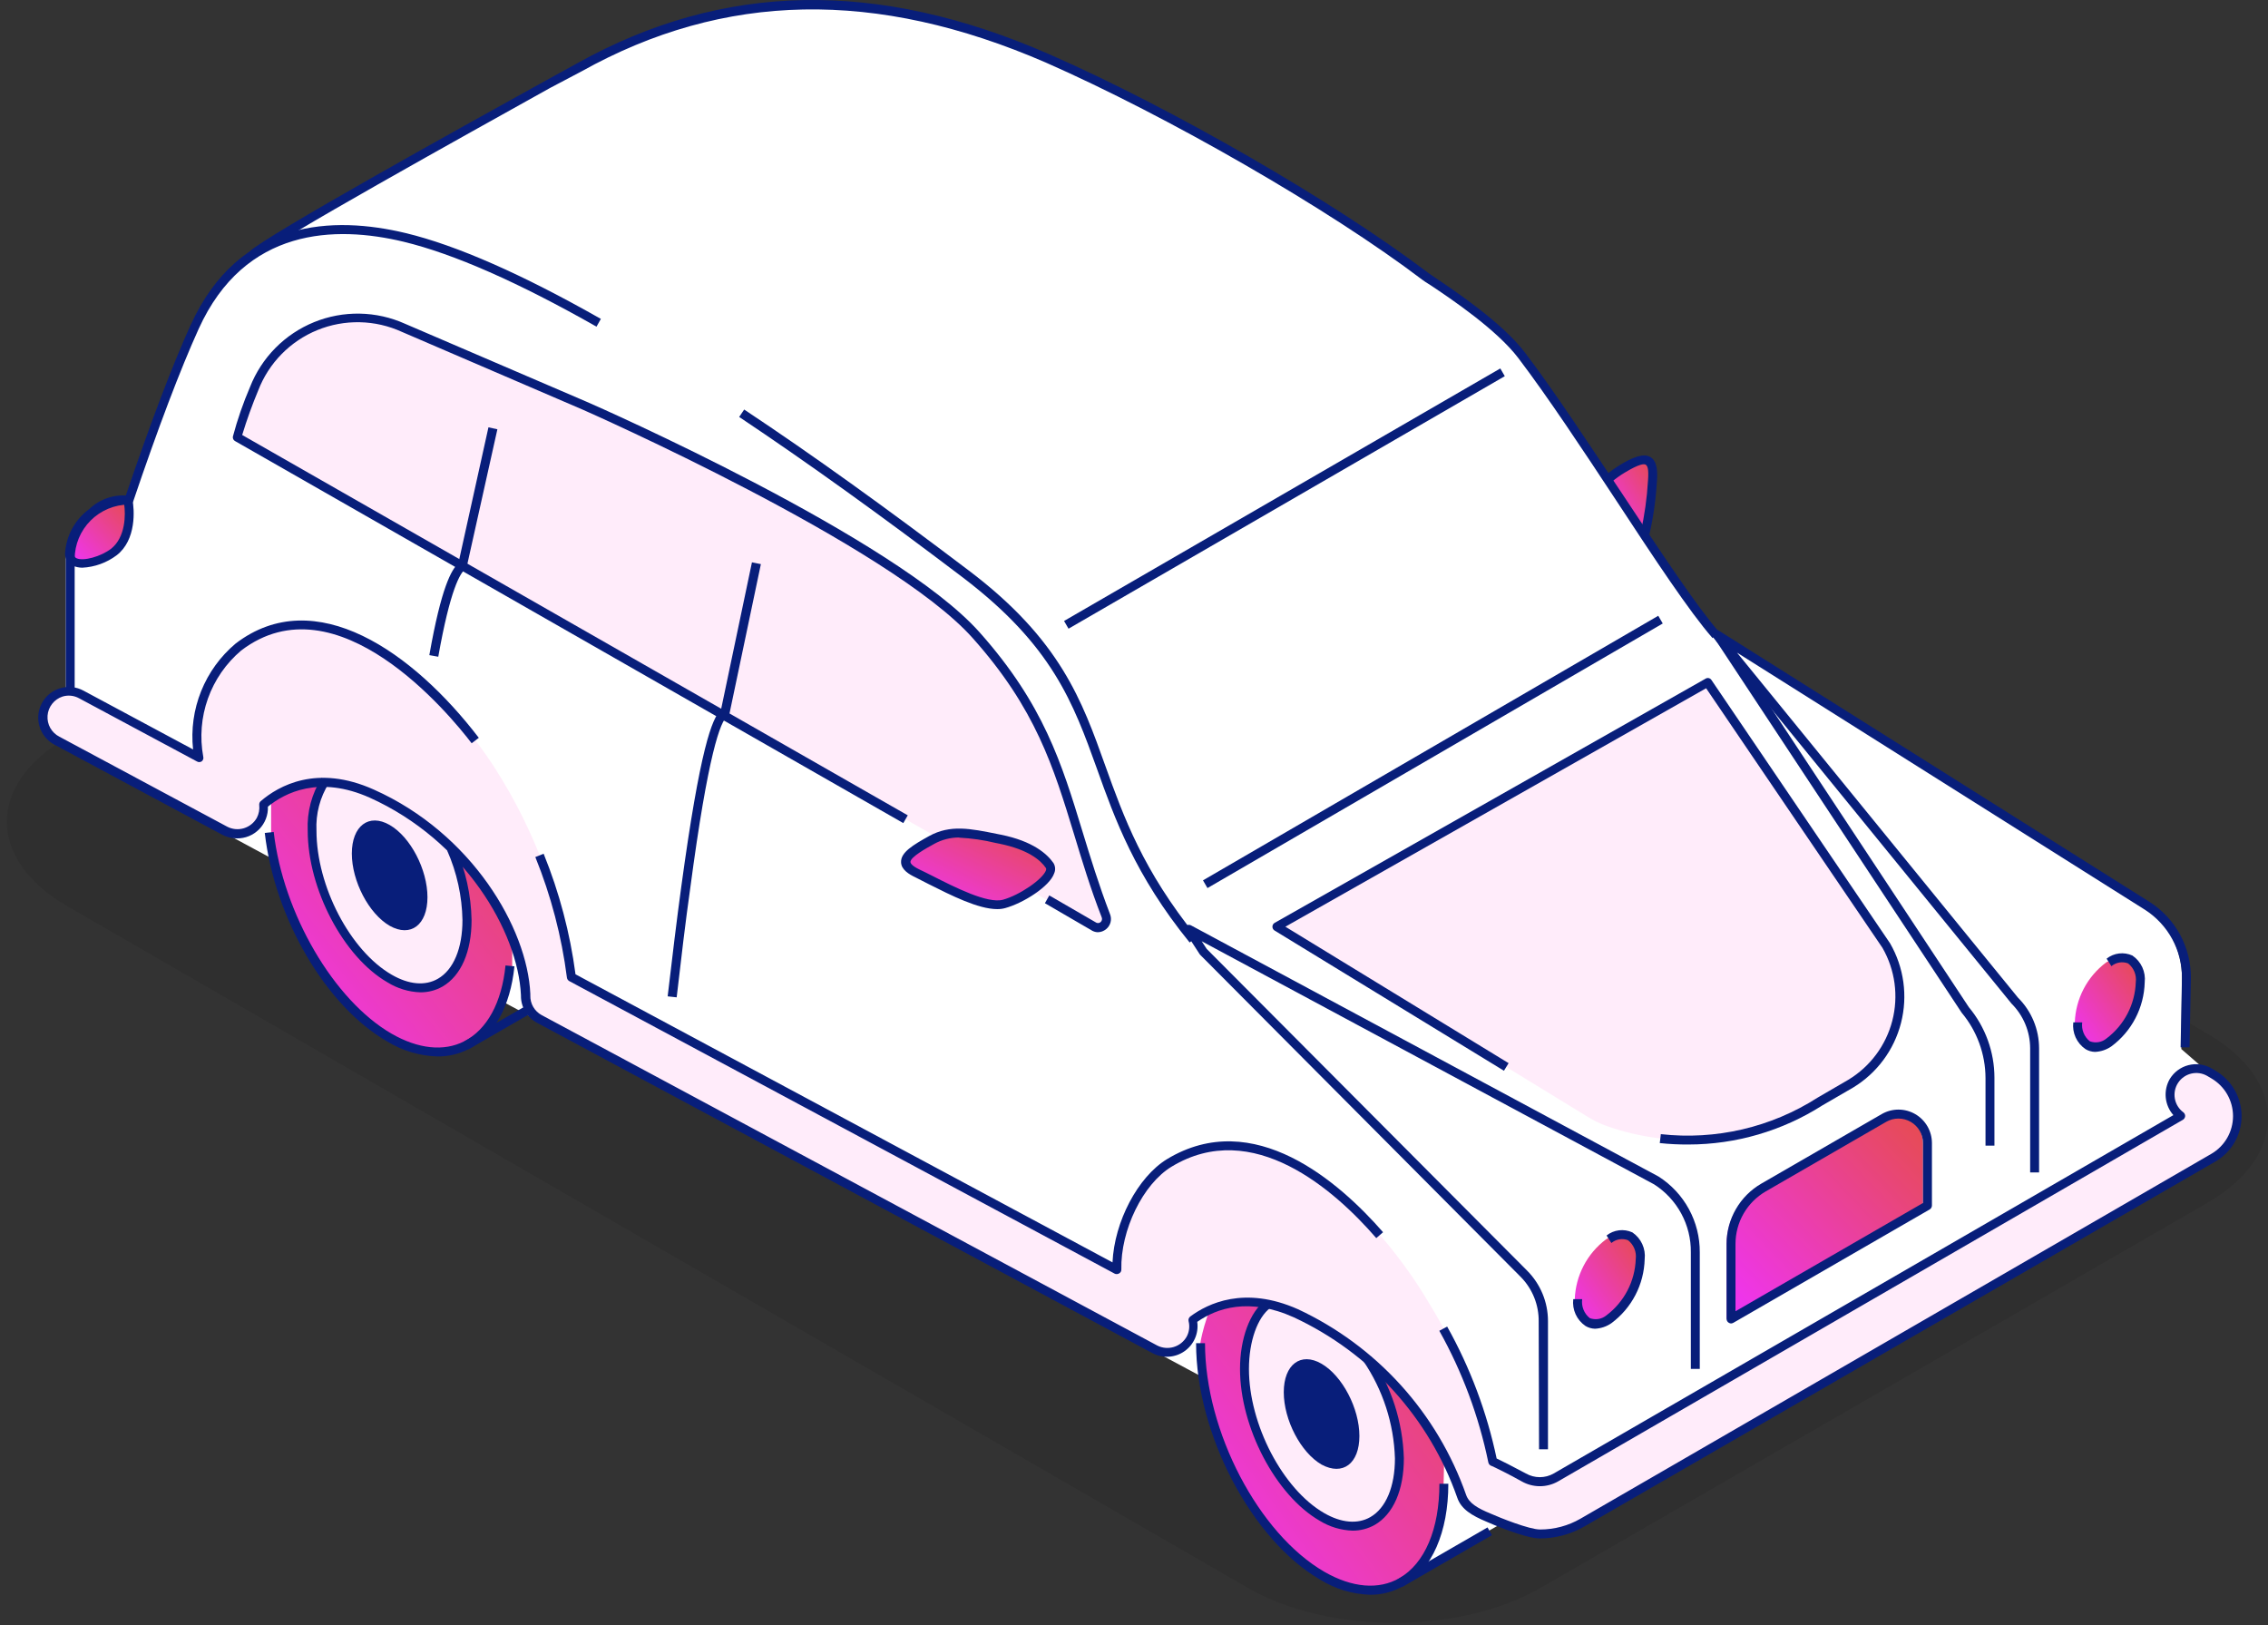 <svg width="254" height="182" viewBox="0 0 254 182" fill="none" xmlns="http://www.w3.org/2000/svg">
<rect x="0" y="0" width="254" height="182" fill="#333333" stroke="none"/>
<path opacity="0.08" fill-rule="evenodd" clip-rule="evenodd" d="M247.212 134.69L172.543 177.8C163.483 183.03 148.793 183.03 139.733 177.8L7.562 101.49C-1.498 96.26 -1.498 87.78 7.562 82.55L82.233 39.44C91.293 34.21 105.982 34.21 115.042 39.44L247.212 115.75C256.262 121 256.262 129.46 247.212 134.69Z" fill="black"/>
<path d="M4.893 79C5.14 78.555 5.496 78.18 5.929 77.911C6.361 77.641 6.854 77.486 7.363 77.46V62.61C7.361 61.511 7.635 60.429 8.159 59.464C8.683 58.498 9.441 57.678 10.363 57.08C10.866 56.665 11.447 56.355 12.073 56.169C12.698 55.984 13.355 55.926 14.003 56C16.353 49 19.003 41.89 21.353 36.63C22.827 33.045 25.405 30.022 28.713 28C33.233 24.79 57.963 11.18 64.593 7.5C83.583 -3 101.453 -0.25 117.003 6.56C131.333 12.83 149.453 23.48 159.243 30.92C160.153 31.61 167.083 35.86 170.073 39.8C172.663 43.2 176.343 48.35 179.963 53.51C180.412 53.139 180.89 52.805 181.393 52.51C183.913 51 185.003 51 184.753 53.87C184.631 55.699 184.38 57.517 184.003 59.31C188.653 66 192.383 71.45 192.383 71.45L239.983 101.45C241.341 102.309 242.457 103.502 243.224 104.915C243.991 106.328 244.383 107.913 244.363 109.52L244.293 117.47L247.583 120.33C248.394 120.806 249.066 121.485 249.534 122.301C250.001 123.116 250.247 124.04 250.247 124.98C250.247 125.92 250.001 126.844 249.534 127.66C249.066 128.476 248.394 129.155 247.583 129.63L176.903 170.48C175.452 171.316 173.807 171.754 172.133 171.75C170.768 171.495 169.429 171.117 168.133 170.62L156.513 177.25L156.443 177.2C155.049 177.79 153.531 178.03 152.023 177.897C150.515 177.765 149.063 177.264 147.793 176.44C141.193 172.63 135.663 163.12 134.433 154.08L56.003 112C54.003 117.57 49.083 119.52 43.343 116.2C37.283 112.7 32.133 104.41 30.343 96.08L6.093 83C5.749 82.819 5.445 82.571 5.198 82.27C4.951 81.97 4.767 81.624 4.655 81.252C4.543 80.879 4.507 80.489 4.548 80.102C4.589 79.716 4.706 79.341 4.893 79Z" fill="white"/>
<path fill-rule="evenodd" clip-rule="evenodd" d="M12.753 61.78C11.143 63.02 7.853 63.78 7.753 62.01C7.623 58.82 11.693 55.37 14.303 56.01C14.613 57.24 14.683 60.3 12.753 61.78Z" fill="url(#paint0_linear_2912_18391)"/>
<path fill-rule="evenodd" clip-rule="evenodd" d="M168.273 41.69L185.963 69.39L134.973 99.02L119.413 69.97L168.273 41.69Z" fill="white"/>
<path fill-rule="evenodd" clip-rule="evenodd" d="M180.233 53.54C180.697 53.153 181.188 52.798 181.703 52.48C184.223 51 185.283 51 185.063 53.86C184.947 55.833 184.672 57.792 184.243 59.72L180.233 53.54Z" fill="url(#paint1_linear_2912_18391)"/>
<path fill-rule="evenodd" clip-rule="evenodd" d="M104.643 93.58L26.553 49C27.065 47.144 27.7 45.323 28.453 43.55C29.067 41.975 29.996 40.542 31.182 39.338C32.368 38.134 33.788 37.184 35.353 36.547C36.919 35.91 38.598 35.598 40.288 35.631C41.978 35.665 43.644 36.042 45.183 36.74L65.523 45.48C65.523 45.48 99.843 60.51 109.293 71.1C119.163 82.16 119.293 90.59 123.853 102.54C123.917 102.73 123.922 102.935 123.868 103.128C123.814 103.321 123.704 103.493 123.551 103.623C123.398 103.752 123.209 103.832 123.01 103.853C122.811 103.874 122.61 103.835 122.433 103.74L115.763 99.93L104.643 93.58Z" fill="#FFECFA"/>
<path fill-rule="evenodd" clip-rule="evenodd" d="M134.423 150.43C134.423 160.43 140.543 172.13 148.043 176.43C155.543 180.73 161.673 176.14 161.673 166.14L161.812 160.14C161.812 160.14 152.072 142.25 146.022 140.47C136.362 137.62 134.423 150.43 134.423 150.43Z" fill="url(#paint2_linear_2912_18391)"/>
<path fill-rule="evenodd" clip-rule="evenodd" d="M153.113 152.4C155.356 155.699 156.609 159.572 156.723 163.56C156.723 169.93 152.823 172.87 148.043 170.11C143.263 167.35 139.373 159.91 139.373 153.54C139.373 150.32 140.373 147.46 141.993 146.29H147.363L153.113 152.4Z" fill="#FFECFA"/>
<path fill-rule="evenodd" clip-rule="evenodd" d="M148.003 164C145.673 162.65 143.773 159 143.773 155.9C143.773 152.8 145.673 151.36 148.003 152.71C150.333 154.06 152.243 157.71 152.243 160.8C152.243 163.89 150.383 165.29 148.003 164Z" fill="#081E7A"/>
<path fill-rule="evenodd" clip-rule="evenodd" d="M104.293 94.06C101.703 95.47 100.163 96.56 102.733 97.79C105.303 99.02 110.123 101.85 112.433 101.21C114.743 100.57 118.333 98.07 117.553 96.91C116.773 95.75 115.113 94.59 112.003 93.91C108.893 93.23 106.603 92.79 104.293 94.06Z" fill="url(#paint3_linear_2912_18391)"/>
<path fill-rule="evenodd" clip-rule="evenodd" d="M191.223 76.41L211.223 105.86C212.692 108.53 213.09 111.66 212.336 114.613C211.582 117.566 209.733 120.121 207.163 121.76L203.813 123.36C200.266 125.624 196.245 127.04 192.062 127.498C187.879 127.956 183.646 127.443 179.693 126C179.049 125.752 178.43 125.444 177.843 125.08L143.003 103.75L191.223 76.41Z" fill="#FFECFA"/>
<path fill-rule="evenodd" clip-rule="evenodd" d="M215.363 135L193.363 147.71V139.3C193.363 138.023 193.699 136.768 194.338 135.662C194.977 134.556 195.897 133.638 197.003 133L210.493 125.21C210.985 124.927 211.543 124.778 212.111 124.777C212.678 124.777 213.236 124.925 213.729 125.207C214.222 125.49 214.632 125.896 214.918 126.386C215.205 126.876 215.358 127.432 215.363 128V135Z" fill="url(#paint4_linear_2912_18391)"/>
<path fill-rule="evenodd" clip-rule="evenodd" d="M239.363 110C239.316 111.309 238.977 112.59 238.371 113.751C237.766 114.912 236.909 115.923 235.863 116.71C233.923 117.95 232.363 116.96 232.363 114.49C232.409 113.182 232.747 111.9 233.352 110.739C233.958 109.577 234.816 108.567 235.863 107.78C237.793 106.58 239.363 107.58 239.363 110Z" fill="url(#paint5_linear_2912_18391)"/>
<path fill-rule="evenodd" clip-rule="evenodd" d="M183.363 141C183.316 142.309 182.977 143.59 182.371 144.751C181.766 145.912 180.909 146.923 179.863 147.71C177.923 148.95 176.363 147.96 176.363 145.49C176.409 144.182 176.747 142.9 177.352 141.739C177.958 140.577 178.816 139.567 179.863 138.78C181.793 137.58 183.363 138.58 183.363 141Z" fill="url(#paint6_linear_2912_18391)"/>
<path fill-rule="evenodd" clip-rule="evenodd" d="M57.363 108.17C56.493 116.59 50.743 120.17 43.823 116.17C37.063 112.27 31.423 102.41 30.363 93.17V87.39L43.823 83.75L57.363 102.66V108.17Z" fill="url(#paint7_linear_2912_18391)"/>
<path fill-rule="evenodd" clip-rule="evenodd" d="M36.453 87.41L44.362 83.41L50.562 95.05C51.671 97.574 52.266 100.294 52.312 103.05C52.312 109.42 48.422 112.36 43.642 109.6C38.862 106.84 35.002 99.38 35.002 93C34.898 91.032 35.404 89.079 36.453 87.41Z" fill="#FFECFA"/>
<path fill-rule="evenodd" clip-rule="evenodd" d="M43.643 103.67C41.303 102.32 39.403 98.67 39.403 95.58C39.403 92.49 41.303 91.03 43.643 92.38C45.983 93.73 47.873 97.38 47.873 100.47C47.873 103.56 46.003 105 43.643 103.67Z" fill="#081E7A"/>
<path d="M5.163 79.001C5.345 78.658 5.594 78.355 5.894 78.109C6.195 77.863 6.541 77.678 6.913 77.567C7.285 77.455 7.675 77.418 8.061 77.459C8.447 77.499 8.822 77.615 9.163 77.8L22.353 84.871C21.919 82.601 22.098 80.256 22.871 78.078C23.644 75.9 24.984 73.968 26.753 72.481C37.253 64.481 50.383 77.981 55.563 86.231C60.022 93.251 62.902 101.157 64.003 109.4L125.093 142.17C124.993 137.74 127.513 132.3 130.963 130.17C142.533 123.17 154.833 137.09 159.963 145.8C163.379 151.277 165.816 157.307 167.163 163.62C167.413 163.68 170.633 165.38 170.633 165.38C171.182 165.697 171.804 165.864 172.438 165.864C173.072 165.864 173.694 165.697 174.243 165.38L244.223 125C243.895 124.79 243.611 124.518 243.388 124.198C243.165 123.878 243.007 123.518 242.924 123.137C242.84 122.756 242.832 122.363 242.901 121.979C242.969 121.595 243.113 121.229 243.323 120.9C243.533 120.572 243.806 120.288 244.125 120.066C244.445 119.843 244.806 119.685 245.186 119.601C245.567 119.518 245.961 119.51 246.344 119.578C246.728 119.647 247.095 119.79 247.423 120L247.913 120.29C248.726 120.764 249.401 121.442 249.871 122.258C250.34 123.074 250.587 123.999 250.587 124.94C250.587 125.882 250.34 126.807 249.871 127.623C249.401 128.438 248.726 129.117 247.913 129.59L177.213 170.5C175.762 171.336 174.117 171.774 172.443 171.77C170.843 171.77 166.673 169.94 166.673 169.94C165.133 169.3 164.053 168.66 163.673 167.55C162.097 163.074 159.643 158.957 156.456 155.44C153.269 151.924 149.413 149.078 145.113 147.07C139.523 144.56 135.613 146.29 133.553 147.82C133.661 148.253 133.669 148.705 133.576 149.141C133.483 149.577 133.292 149.986 133.017 150.337C132.742 150.688 132.391 150.971 131.99 151.166C131.589 151.361 131.149 151.462 130.703 151.46C130.221 151.462 129.746 151.342 129.323 151.11L60.383 114.11C59.906 113.855 59.509 113.472 59.237 113.004C58.965 112.536 58.829 112.002 58.843 111.46C58.843 111.46 58.843 111.46 58.843 111.4C58.503 103.87 52.083 93.57 41.613 88.871C35.443 86.1 31.323 88.501 29.463 90.091C29.514 90.502 29.477 90.919 29.354 91.315C29.231 91.711 29.025 92.076 28.749 92.385C28.474 92.695 28.135 92.942 27.756 93.11C27.378 93.278 26.967 93.364 26.553 93.361C26.069 93.361 25.592 93.244 25.163 93.02L6.363 83.001C6.02 82.818 5.717 82.569 5.471 82.269C5.225 81.969 5.041 81.623 4.929 81.251C4.818 80.879 4.781 80.488 4.821 80.102C4.861 79.716 4.977 79.341 5.163 79.001Z" fill="#FFECFA"/>
<path d="M9.213 63.57C10.607 63.501 11.947 63.017 13.063 62.18C15.293 60.46 15.063 57.06 14.823 55.89C14.801 55.801 14.755 55.719 14.689 55.654C14.624 55.589 14.543 55.543 14.453 55.52C13.648 55.421 12.831 55.502 12.061 55.758C11.292 56.014 10.589 56.438 10.003 57C9.207 57.579 8.55 58.328 8.079 59.193C7.609 60.058 7.337 61.017 7.283 62C7.283 62.282 7.364 62.559 7.516 62.797C7.669 63.034 7.886 63.223 8.143 63.34C8.481 63.489 8.845 63.567 9.213 63.57ZM13.903 56.44C14.073 57.6 14.083 60.13 12.453 61.44C11.293 62.33 9.333 62.87 8.573 62.51C8.482 62.472 8.404 62.407 8.352 62.322C8.3 62.238 8.276 62.139 8.283 62.04C8.33 61.206 8.561 60.393 8.961 59.66C9.36 58.927 9.918 58.291 10.593 57.8C11.485 56.945 12.668 56.459 13.903 56.44Z" fill="#081E7A"/>
<path d="M166.591 171.038L167.091 171.904L157.028 177.714L156.528 176.848L166.591 171.038Z" fill="#081E7A"/>
<path d="M58.736 112.729L59.236 113.595L52.455 117.51L51.955 116.644L58.736 112.729Z" fill="#081E7A"/>
<path d="M184.723 59.841C185.167 57.887 185.448 55.901 185.563 53.901C185.643 52.901 185.633 51.671 184.833 51.181C184.033 50.691 182.703 51.291 181.453 52.051C180.909 52.38 180.391 52.751 179.903 53.161L180.553 53.921C180.996 53.551 181.468 53.216 181.963 52.921C183.613 51.921 184.143 51.921 184.313 52.041C184.483 52.161 184.673 52.431 184.563 53.831C184.451 55.773 184.18 57.703 183.753 59.601L184.723 59.841Z" fill="#081E7A"/>
<path d="M133.233 105.54L134.013 104.91C128.013 97.48 125.853 91.51 123.783 85.74C121.193 78.5 118.783 71.65 108.463 63.86C99.223 56.86 91.003 50.94 83.343 45.86L82.783 46.69C90.433 51.8 98.633 57.69 107.863 64.69C117.863 72.31 120.193 78.69 122.863 86.12C124.843 91.66 127.103 98 133.233 105.54Z" fill="#081E7A"/>
<path d="M7.363 77.29H8.363V62.58C8.368 60.969 9.011 59.426 10.15 58.287C11.289 57.148 12.832 56.505 14.443 56.5C14.547 56.501 14.649 56.468 14.734 56.407C14.818 56.346 14.881 56.26 14.913 56.16C17.703 47.92 20.173 41.41 22.253 36.82C27.423 25.44 37.583 25.24 45.203 27.07C50.803 28.42 58.073 31.62 66.803 36.58L67.293 35.71C58.483 30.71 51.133 27.47 45.433 26.1C37.433 24.18 26.793 24.41 21.343 36.41C19.273 40.97 16.833 47.41 14.083 55.51C12.271 55.605 10.564 56.391 9.314 57.706C8.064 59.021 7.366 60.766 7.363 62.58V77.29Z" fill="#081E7A"/>
<path d="M122.933 104.39C123.281 104.388 123.617 104.264 123.883 104.04C124.125 103.843 124.297 103.573 124.374 103.271C124.452 102.969 124.43 102.65 124.313 102.36C123.053 99.07 122.133 96.06 121.243 93.15C118.903 85.48 116.883 78.85 109.673 70.77C100.253 60.22 67.123 45.6 65.723 45L45.373 36.26C43.774 35.54 42.045 35.152 40.292 35.12C38.539 35.088 36.797 35.413 35.173 36.074C33.549 36.735 32.076 37.719 30.843 38.966C29.611 40.214 28.644 41.698 28.003 43.33C27.229 45.131 26.587 46.986 26.083 48.88C26.064 48.98 26.077 49.083 26.12 49.174C26.163 49.266 26.234 49.342 26.323 49.39L101.163 92.17L101.663 91.3L27.123 48.71C27.638 47.014 28.239 45.346 28.923 43.71C29.508 42.193 30.398 40.811 31.537 39.651C32.676 38.49 34.041 37.574 35.547 36.961C37.054 36.347 38.67 36.048 40.296 36.083C41.922 36.117 43.524 36.484 45.003 37.16L65.323 45.9C65.663 46.05 99.653 61.04 108.923 71.44C115.993 79.35 117.983 85.88 120.293 93.44C121.183 96.37 122.103 99.44 123.383 102.72C123.423 102.815 123.431 102.92 123.405 103.019C123.38 103.118 123.323 103.206 123.243 103.27C123.164 103.331 123.067 103.364 122.968 103.364C122.868 103.364 122.772 103.331 122.693 103.27L117.513 100.27L117.023 101.14L122.183 104.14C122.405 104.292 122.664 104.379 122.933 104.39Z" fill="#081E7A"/>
<path d="M153.443 178.58C154.763 178.588 156.061 178.242 157.203 177.58C160.363 175.76 162.203 171.58 162.203 166.15H161.203C161.203 171.22 159.573 175.07 156.733 176.71C154.423 178.05 151.433 177.8 148.323 176.01C140.953 171.75 134.953 160.27 134.953 150.41H133.953C133.953 160.58 140.173 172.41 147.823 176.87C149.514 177.923 151.452 178.512 153.443 178.58Z" fill="#081E7A"/>
<path d="M151.483 171.4C152.355 171.404 153.214 171.18 153.973 170.75C156.043 169.55 157.223 166.84 157.223 163.31C157.105 159.227 155.825 155.262 153.533 151.88L152.693 152.42C154.881 155.641 156.105 159.418 156.223 163.31C156.223 166.47 155.223 168.87 153.473 169.88C152.053 170.7 150.213 170.54 148.293 169.43C143.653 166.75 139.873 159.51 139.873 153.29C139.873 150.21 140.823 147.52 142.283 146.44L141.693 145.64C139.983 146.9 138.873 149.9 138.873 153.29C138.873 159.83 142.873 167.45 147.793 170.29C148.905 170.975 150.177 171.358 151.483 171.4Z" fill="#081E7A"/>
<path d="M75.783 111.68C76.293 107.24 76.783 103.13 77.303 99.46C79.303 84.37 80.703 80.66 81.473 80.21C81.532 80.175 81.584 80.127 81.623 80.07C81.663 80.013 81.69 79.948 81.703 79.88L85.213 63.17L84.213 62.97L80.743 79.49C79.743 80.38 78.403 83.83 76.293 99.33C75.793 103 75.293 107.12 74.773 111.57L75.783 111.68Z" fill="#081E7A"/>
<path d="M191.793 71.45L192.543 70.79C190.043 67.94 186.063 61.92 181.843 55.54C178.003 49.8 174.123 43.87 170.783 39.48C168.253 36.15 163.003 32.63 160.783 31.13C160.343 30.83 160.023 30.62 159.873 30.5C149.433 22.58 131.223 12.08 117.523 6.08C98.283 -2.34 80.983 -2.02 64.653 7.08L61.163 9C51.003 14.61 30.003 26.28 28.003 28.12L28.693 28.85C30.553 27.09 52.313 15.03 61.603 9.85L65.113 8C81.113 -0.93 98.113 -1.24 117.113 7C130.753 13 148.873 23.42 159.263 31.31C159.423 31.43 159.753 31.66 160.263 31.97C162.463 33.44 167.603 36.89 170.043 40.1C173.353 44.46 177.273 50.38 181.043 56.1C185.243 62.5 189.243 68.55 191.793 71.45Z" fill="#081E7A"/>
<path d="M168.024 41.258L168.525 42.124L119.668 70.4L119.167 69.535L168.024 41.258Z" fill="#081E7A"/>
<path d="M185.713 68.953L186.216 69.817L135.229 99.445L134.726 98.58L185.713 68.953Z" fill="#081E7A"/>
<path d="M111.673 101.801C111.973 101.806 112.273 101.769 112.563 101.691C114.613 101.131 117.563 99.26 118.063 97.79C118.144 97.605 118.178 97.402 118.162 97.199C118.147 96.997 118.082 96.802 117.973 96.63C117.273 95.63 115.683 94.191 112.103 93.471L111.703 93.391C108.633 92.77 106.423 92.32 104.053 93.621C102.253 94.621 100.883 95.441 100.913 96.531C100.913 97.391 101.843 97.921 102.513 98.24L104.003 99.001C106.513 100.261 109.553 101.801 111.673 101.801ZM107.423 93.8C108.798 93.868 110.164 94.066 111.503 94.391L111.903 94.471C115.153 95.13 116.543 96.32 117.143 97.21C117.143 97.21 117.193 97.29 117.143 97.46C116.773 98.46 114.203 100.231 112.323 100.751C110.603 101.221 106.923 99.35 104.483 98.111C103.923 97.831 103.413 97.57 102.963 97.361C102.013 96.9 101.963 96.6 101.963 96.52C101.963 95.96 103.793 94.951 104.583 94.52C105.449 94.032 106.428 93.777 107.423 93.781V93.8Z" fill="#081E7A"/>
<path d="M227.363 131.29H228.363V117.4C228.364 116.345 228.156 115.299 227.751 114.325C227.346 113.35 226.752 112.465 226.003 111.72L194.533 73.081L240.213 101.87C241.494 102.69 242.546 103.82 243.272 105.156C243.997 106.492 244.373 107.99 244.363 109.51L244.213 117.28H245.213L245.363 109.51C245.377 107.817 244.96 106.147 244.152 104.659C243.344 103.17 242.171 101.912 240.743 101L192.483 70.611C192.381 70.547 192.26 70.521 192.142 70.537C192.023 70.553 191.913 70.611 191.833 70.701C191.758 70.79 191.717 70.903 191.717 71.02C191.717 71.137 191.758 71.251 191.833 71.341L225.283 112.39C226.611 113.716 227.359 115.514 227.363 117.39V131.29Z" fill="#081E7A"/>
<path d="M222.363 128.29H223.363V120.68C223.361 117.792 222.345 114.997 220.493 112.78L192.783 70.84L191.953 71.4L219.693 113.4C221.408 115.451 222.352 118.037 222.363 120.71V128.29Z" fill="#081E7A"/>
<path d="M172.363 162.29H173.363V147.92C173.361 146.868 173.152 145.826 172.747 144.855C172.342 143.884 171.749 143.002 171.003 142.26L135.143 106.26L134.583 105.4L185.243 132.62C186.52 133.434 187.568 134.56 188.289 135.891C189.01 137.223 189.38 138.716 189.363 140.23V153.29H190.363V140.23C190.373 138.543 189.955 136.88 189.149 135.397C188.343 133.914 187.175 132.66 185.753 131.75L133.363 103.61C133.266 103.561 133.155 103.545 133.048 103.565C132.941 103.584 132.843 103.639 132.769 103.719C132.696 103.799 132.65 103.902 132.64 104.01C132.63 104.119 132.656 104.228 132.713 104.32L134.363 106.86C134.381 106.891 134.405 106.918 134.433 106.94L170.323 143C170.97 143.66 171.48 144.442 171.823 145.3C172.166 146.158 172.336 147.076 172.323 148L172.363 162.29Z" fill="#081E7A"/>
<path d="M189.093 128.16C194.408 128.159 199.612 126.639 204.093 123.78L207.543 121.78C210.206 120.162 212.129 117.566 212.901 114.547C213.673 111.529 213.232 108.328 211.673 105.63L191.673 76.15C191.64 76.096 191.595 76.049 191.543 76.012C191.491 75.975 191.432 75.948 191.37 75.934C191.307 75.921 191.243 75.919 191.18 75.93C191.117 75.942 191.057 75.966 191.003 76.001L142.753 103.34C142.678 103.382 142.615 103.442 142.571 103.516C142.527 103.59 142.504 103.674 142.503 103.76C142.501 103.848 142.522 103.935 142.564 104.013C142.606 104.09 142.668 104.155 142.743 104.2L168.433 119.9L168.953 119.05L143.953 103.77L191.073 77.07L210.823 106.14C212.243 108.613 212.638 111.544 211.924 114.304C211.21 117.065 209.444 119.436 207.003 120.91L203.563 122.91C198.352 126.246 192.152 127.69 186.003 127L185.883 128C186.949 128.114 188.021 128.168 189.093 128.16Z" fill="#081E7A"/>
<path d="M193.863 148.201C193.951 148.196 194.036 148.172 194.113 148.131L216.113 135.431C216.189 135.385 216.252 135.32 216.295 135.243C216.339 135.166 216.363 135.079 216.363 134.991V127.991C216.361 127.334 216.187 126.689 215.858 126.12C215.528 125.552 215.055 125.08 214.486 124.752C213.917 124.424 213.272 124.251 212.615 124.251C211.958 124.251 211.313 124.423 210.743 124.751L197.253 132.541C196.072 133.225 195.09 134.208 194.408 135.391C193.725 136.574 193.365 137.915 193.363 139.281V147.691C193.364 147.778 193.387 147.863 193.431 147.939C193.475 148.014 193.538 148.077 193.613 148.121C193.688 148.168 193.774 148.196 193.863 148.201ZM215.363 134.711L194.363 146.831V139.291C194.363 138.099 194.676 136.929 195.271 135.897C195.866 134.864 196.722 134.007 197.753 133.411L211.243 125.621C211.661 125.38 212.135 125.254 212.616 125.255C213.098 125.256 213.572 125.383 213.989 125.624C214.406 125.865 214.753 126.211 214.994 126.628C215.235 127.045 215.363 127.519 215.363 128.001V134.711Z" fill="#081E7A"/>
<path d="M234.623 117.79C235.282 117.762 235.92 117.547 236.463 117.17C237.588 116.337 238.509 115.258 239.155 114.016C239.801 112.773 240.156 111.4 240.193 110C240.258 109.422 240.164 108.836 239.921 108.308C239.678 107.779 239.294 107.327 238.813 107C238.345 106.787 237.828 106.707 237.318 106.768C236.808 106.83 236.325 107.031 235.923 107.35L236.463 108.19C236.719 107.977 237.027 107.837 237.356 107.782C237.684 107.728 238.021 107.761 238.333 107.88C238.646 108.127 238.89 108.452 239.041 108.822C239.192 109.191 239.244 109.594 239.193 109.99C239.15 111.216 238.834 112.417 238.269 113.505C237.703 114.593 236.901 115.541 235.923 116.28C235.666 116.496 235.357 116.64 235.026 116.696C234.696 116.752 234.356 116.719 234.043 116.6C233.73 116.35 233.488 116.023 233.339 115.652C233.19 115.28 233.139 114.877 233.193 114.48H232.193C232.125 115.058 232.217 115.643 232.458 116.172C232.7 116.701 233.082 117.153 233.563 117.48C233.883 117.673 234.248 117.78 234.623 117.79Z" fill="#081E7A"/>
<path d="M178.623 148.79C179.282 148.762 179.92 148.547 180.463 148.17C181.588 147.337 182.509 146.258 183.155 145.016C183.801 143.773 184.156 142.4 184.193 141C184.258 140.422 184.164 139.836 183.921 139.308C183.678 138.779 183.294 138.327 182.813 138C182.345 137.787 181.828 137.707 181.318 137.768C180.808 137.83 180.325 138.031 179.923 138.35L180.463 139.19C180.718 138.976 181.026 138.834 181.355 138.779C181.684 138.724 182.022 138.759 182.333 138.88C182.646 139.127 182.89 139.452 183.041 139.822C183.192 140.191 183.244 140.594 183.193 140.99C183.15 142.216 182.834 143.417 182.269 144.505C181.703 145.593 180.901 146.541 179.923 147.28C179.666 147.496 179.357 147.64 179.026 147.696C178.696 147.752 178.356 147.719 178.043 147.6C177.73 147.35 177.488 147.023 177.339 146.652C177.19 146.28 177.139 145.877 177.193 145.48H176.193C176.125 146.058 176.217 146.643 176.458 147.172C176.7 147.701 177.082 148.153 177.563 148.48C177.883 148.673 178.248 148.78 178.623 148.79Z" fill="#081E7A"/>
<path d="M49.003 118.3C50.194 118.312 51.371 118.038 52.433 117.5C55.303 116.03 57.153 112.73 57.613 108.21L56.613 108.11C56.193 112.28 54.543 115.3 51.973 116.61C49.703 117.77 46.823 117.46 43.853 115.75C37.383 112.01 31.713 102.3 30.653 93.16L29.653 93.27C30.753 102.86 36.513 112.67 43.343 116.61C45.05 117.659 47.001 118.242 49.003 118.3Z" fill="#081E7A"/>
<path d="M47.083 111.12C47.952 111.125 48.807 110.901 49.562 110.47C51.633 109.27 52.812 106.56 52.812 103.03C52.759 100.213 52.143 97.436 51.002 94.86L50.083 95.25C51.165 97.704 51.746 100.349 51.792 103.03C51.792 106.2 50.792 108.59 49.042 109.6C47.623 110.42 45.792 110.26 43.873 109.15C39.222 106.47 35.443 99.23 35.443 93.01C35.351 91.139 35.836 89.286 36.833 87.7L36.023 87.12C34.912 88.874 34.367 90.927 34.462 93C34.462 99.54 38.462 107.16 43.392 110C44.503 110.69 45.776 111.076 47.083 111.12Z" fill="#081E7A"/>
<path d="M49.083 73.541C50.423 65.981 51.543 64.161 52.083 63.761C52.175 63.682 52.242 63.578 52.273 63.461L55.703 48.071L54.703 47.851L51.333 63.081C50.563 63.771 49.423 65.751 48.083 73.361L49.083 73.541Z" fill="#081E7A"/>
<path d="M125.083 142.671C125.175 142.668 125.265 142.641 125.343 142.591C125.418 142.548 125.481 142.485 125.523 142.41C125.566 142.334 125.586 142.247 125.583 142.161C125.483 137.751 128.003 132.581 131.213 130.641C140.303 125.131 149.483 133.271 154.133 138.641L154.893 137.981C150.023 132.401 140.413 123.911 130.693 129.801C127.423 131.801 124.803 136.801 124.593 141.361L64.453 109.101C63.84 104.467 62.64 99.931 60.883 95.601L59.953 95.971C61.709 100.303 62.898 104.844 63.493 109.481C63.504 109.56 63.533 109.635 63.578 109.701C63.623 109.767 63.683 109.821 63.753 109.861L124.853 142.631C124.925 142.663 125.004 142.677 125.083 142.671Z" fill="#081E7A"/>
<path d="M172.443 172.27C174.198 172.27 175.923 171.808 177.443 170.93L248.123 130.06C249.011 129.543 249.748 128.801 250.26 127.91C250.772 127.018 251.042 126.008 251.042 124.98C251.042 123.952 250.772 122.942 250.26 122.051C249.748 121.16 249.011 120.418 248.123 119.9L247.633 119.61C246.855 119.172 245.937 119.053 245.073 119.278C244.209 119.504 243.467 120.057 243.003 120.82C242.636 121.452 242.478 122.183 242.549 122.91C242.621 123.637 242.92 124.323 243.403 124.87L174.003 165C173.529 165.27 172.993 165.412 172.448 165.412C171.903 165.412 171.367 165.27 170.893 165C169.233 164.12 168.143 163.56 167.613 163.32C166.523 158.146 164.655 153.166 162.073 148.55L161.193 149.02C163.768 153.623 165.62 158.595 166.683 163.76C166.703 163.856 166.748 163.944 166.816 164.015C166.883 164.086 166.969 164.136 167.063 164.16C167.273 164.24 169.153 165.16 170.413 165.88C171.036 166.236 171.741 166.424 172.458 166.424C173.175 166.424 173.88 166.236 174.503 165.88L244.473 125.39C244.544 125.347 244.604 125.287 244.647 125.215C244.691 125.144 244.717 125.064 244.723 124.98C244.725 124.897 244.707 124.815 244.67 124.74C244.634 124.665 244.58 124.6 244.513 124.55C244.015 124.18 243.677 123.633 243.568 123.022C243.459 122.411 243.587 121.781 243.926 121.261C244.265 120.741 244.79 120.369 245.393 120.223C245.996 120.076 246.633 120.164 247.173 120.47L247.663 120.76C248.4 121.191 249.01 121.808 249.435 122.548C249.859 123.288 250.083 124.127 250.083 124.98C250.083 125.834 249.859 126.672 249.435 127.413C249.01 128.153 248.4 128.769 247.663 129.2L177.003 170.06C175.629 170.855 174.07 171.273 172.483 171.27C171.253 171.27 168.043 169.98 166.913 169.48C165.503 168.9 164.513 168.33 164.193 167.39C162.597 162.849 160.11 158.671 156.878 155.103C153.647 151.535 149.735 148.647 145.373 146.61C139.373 143.94 135.253 145.97 133.303 147.42C133.224 147.479 133.163 147.559 133.13 147.652C133.096 147.744 133.09 147.845 133.113 147.94C133.262 148.523 133.187 149.14 132.903 149.67C132.588 150.231 132.069 150.648 131.454 150.834C130.839 151.02 130.176 150.962 129.603 150.67L60.663 113.67C60.268 113.457 59.941 113.139 59.716 112.75C59.492 112.362 59.38 111.919 59.393 111.47C59.397 111.414 59.397 111.357 59.393 111.3C59.063 103.91 52.813 93.3 41.873 88.42C35.493 85.55 31.193 88 29.203 89.71C29.14 89.763 29.091 89.832 29.062 89.909C29.032 89.986 29.022 90.069 29.033 90.15C29.086 90.643 28.992 91.141 28.763 91.58C28.448 92.141 27.929 92.558 27.314 92.744C26.699 92.93 26.036 92.872 25.463 92.58L6.663 82.5C6.231 82.283 5.873 81.942 5.635 81.522C5.397 81.101 5.289 80.619 5.326 80.136C5.362 79.654 5.541 79.194 5.84 78.814C6.138 78.433 6.543 78.15 7.003 78C7.308 77.906 7.63 77.874 7.947 77.907C8.265 77.94 8.573 78.036 8.853 78.19L22.043 85.26C22.124 85.312 22.217 85.34 22.313 85.34C22.409 85.34 22.503 85.312 22.583 85.26C22.662 85.202 22.721 85.121 22.753 85.028C22.785 84.935 22.789 84.835 22.763 84.74C22.361 82.561 22.541 80.313 23.285 78.226C24.03 76.138 25.312 74.284 27.003 72.85C37.743 64.65 50.393 80.05 52.823 83.23L53.623 82.62C46.293 73.05 35.303 65.25 26.393 72.06C24.686 73.494 23.358 75.326 22.526 77.394C21.695 79.463 21.384 81.704 21.623 83.92L9.353 77.34C8.958 77.124 8.523 76.989 8.075 76.943C7.627 76.896 7.174 76.94 6.743 77.07C6.089 77.263 5.507 77.646 5.072 78.17C4.637 78.695 4.368 79.337 4.299 80.015C4.23 80.693 4.365 81.377 4.686 81.978C5.008 82.579 5.501 83.071 6.103 83.39L24.903 93.48C25.402 93.743 25.959 93.881 26.523 93.88C26.988 93.889 27.451 93.802 27.881 93.626C28.312 93.45 28.702 93.187 29.028 92.855C29.354 92.523 29.608 92.127 29.776 91.693C29.944 91.259 30.021 90.795 30.003 90.33C31.893 88.78 35.743 86.79 41.423 89.33C52.003 94.1 58.003 104.27 58.343 111.44C58.339 111.47 58.339 111.501 58.343 111.53C58.343 112.147 58.511 112.751 58.828 113.28C59.145 113.808 59.599 114.24 60.143 114.53L129.083 151.53C129.642 151.826 130.271 151.961 130.902 151.921C131.533 151.882 132.14 151.669 132.657 151.306C133.174 150.942 133.581 150.444 133.833 149.864C134.085 149.284 134.171 148.646 134.083 148.02C136.273 146.49 139.873 145.25 144.893 147.51C149.139 149.485 152.946 152.29 156.091 155.759C159.235 159.228 161.654 163.292 163.203 167.71C163.643 169 164.833 169.71 166.483 170.4C166.903 170.59 170.783 172.27 172.443 172.27Z" fill="#081E7A"/>
<defs>
<linearGradient id="paint0_linear_2912_18391" x1="14.47" y1="55.933" x2="7.361" y2="62.641" gradientUnits="userSpaceOnUse">
<stop stop-color="#E64C4E"/>
<stop offset="1" stop-color="#EF33F9"/>
</linearGradient>
<linearGradient id="paint1_linear_2912_18391" x1="185.091" y1="51.501" x2="177.89" y2="55.757" gradientUnits="userSpaceOnUse">
<stop stop-color="#E64C4E"/>
<stop offset="1" stop-color="#EF33F9"/>
</linearGradient>
<linearGradient id="paint2_linear_2912_18391" x1="161.812" y1="140.057" x2="125.771" y2="166.044" gradientUnits="userSpaceOnUse">
<stop stop-color="#E64C4E"/>
<stop offset="1" stop-color="#EF33F9"/>
</linearGradient>
<linearGradient id="paint3_linear_2912_18391" x1="117.662" y1="93.25" x2="111.254" y2="106.18" gradientUnits="userSpaceOnUse">
<stop stop-color="#E64C4E"/>
<stop offset="1" stop-color="#EF33F9"/>
</linearGradient>
<linearGradient id="paint4_linear_2912_18391" x1="215.363" y1="124.777" x2="192.45" y2="146.758" gradientUnits="userSpaceOnUse">
<stop stop-color="#E64C4E"/>
<stop offset="1" stop-color="#EF33F9"/>
</linearGradient>
<linearGradient id="paint5_linear_2912_18391" x1="239.363" y1="107.272" x2="229.984" y2="113.856" gradientUnits="userSpaceOnUse">
<stop stop-color="#E64C4E"/>
<stop offset="1" stop-color="#EF33F9"/>
</linearGradient>
<linearGradient id="paint6_linear_2912_18391" x1="183.363" y1="138.272" x2="173.984" y2="144.856" gradientUnits="userSpaceOnUse">
<stop stop-color="#E64C4E"/>
<stop offset="1" stop-color="#EF33F9"/>
</linearGradient>
<linearGradient id="paint7_linear_2912_18391" x1="57.363" y1="83.75" x2="24.204" y2="110.038" gradientUnits="userSpaceOnUse">
<stop stop-color="#E64C4E"/>
<stop offset="1" stop-color="#EF33F9"/>
</linearGradient>
</defs>
</svg>
